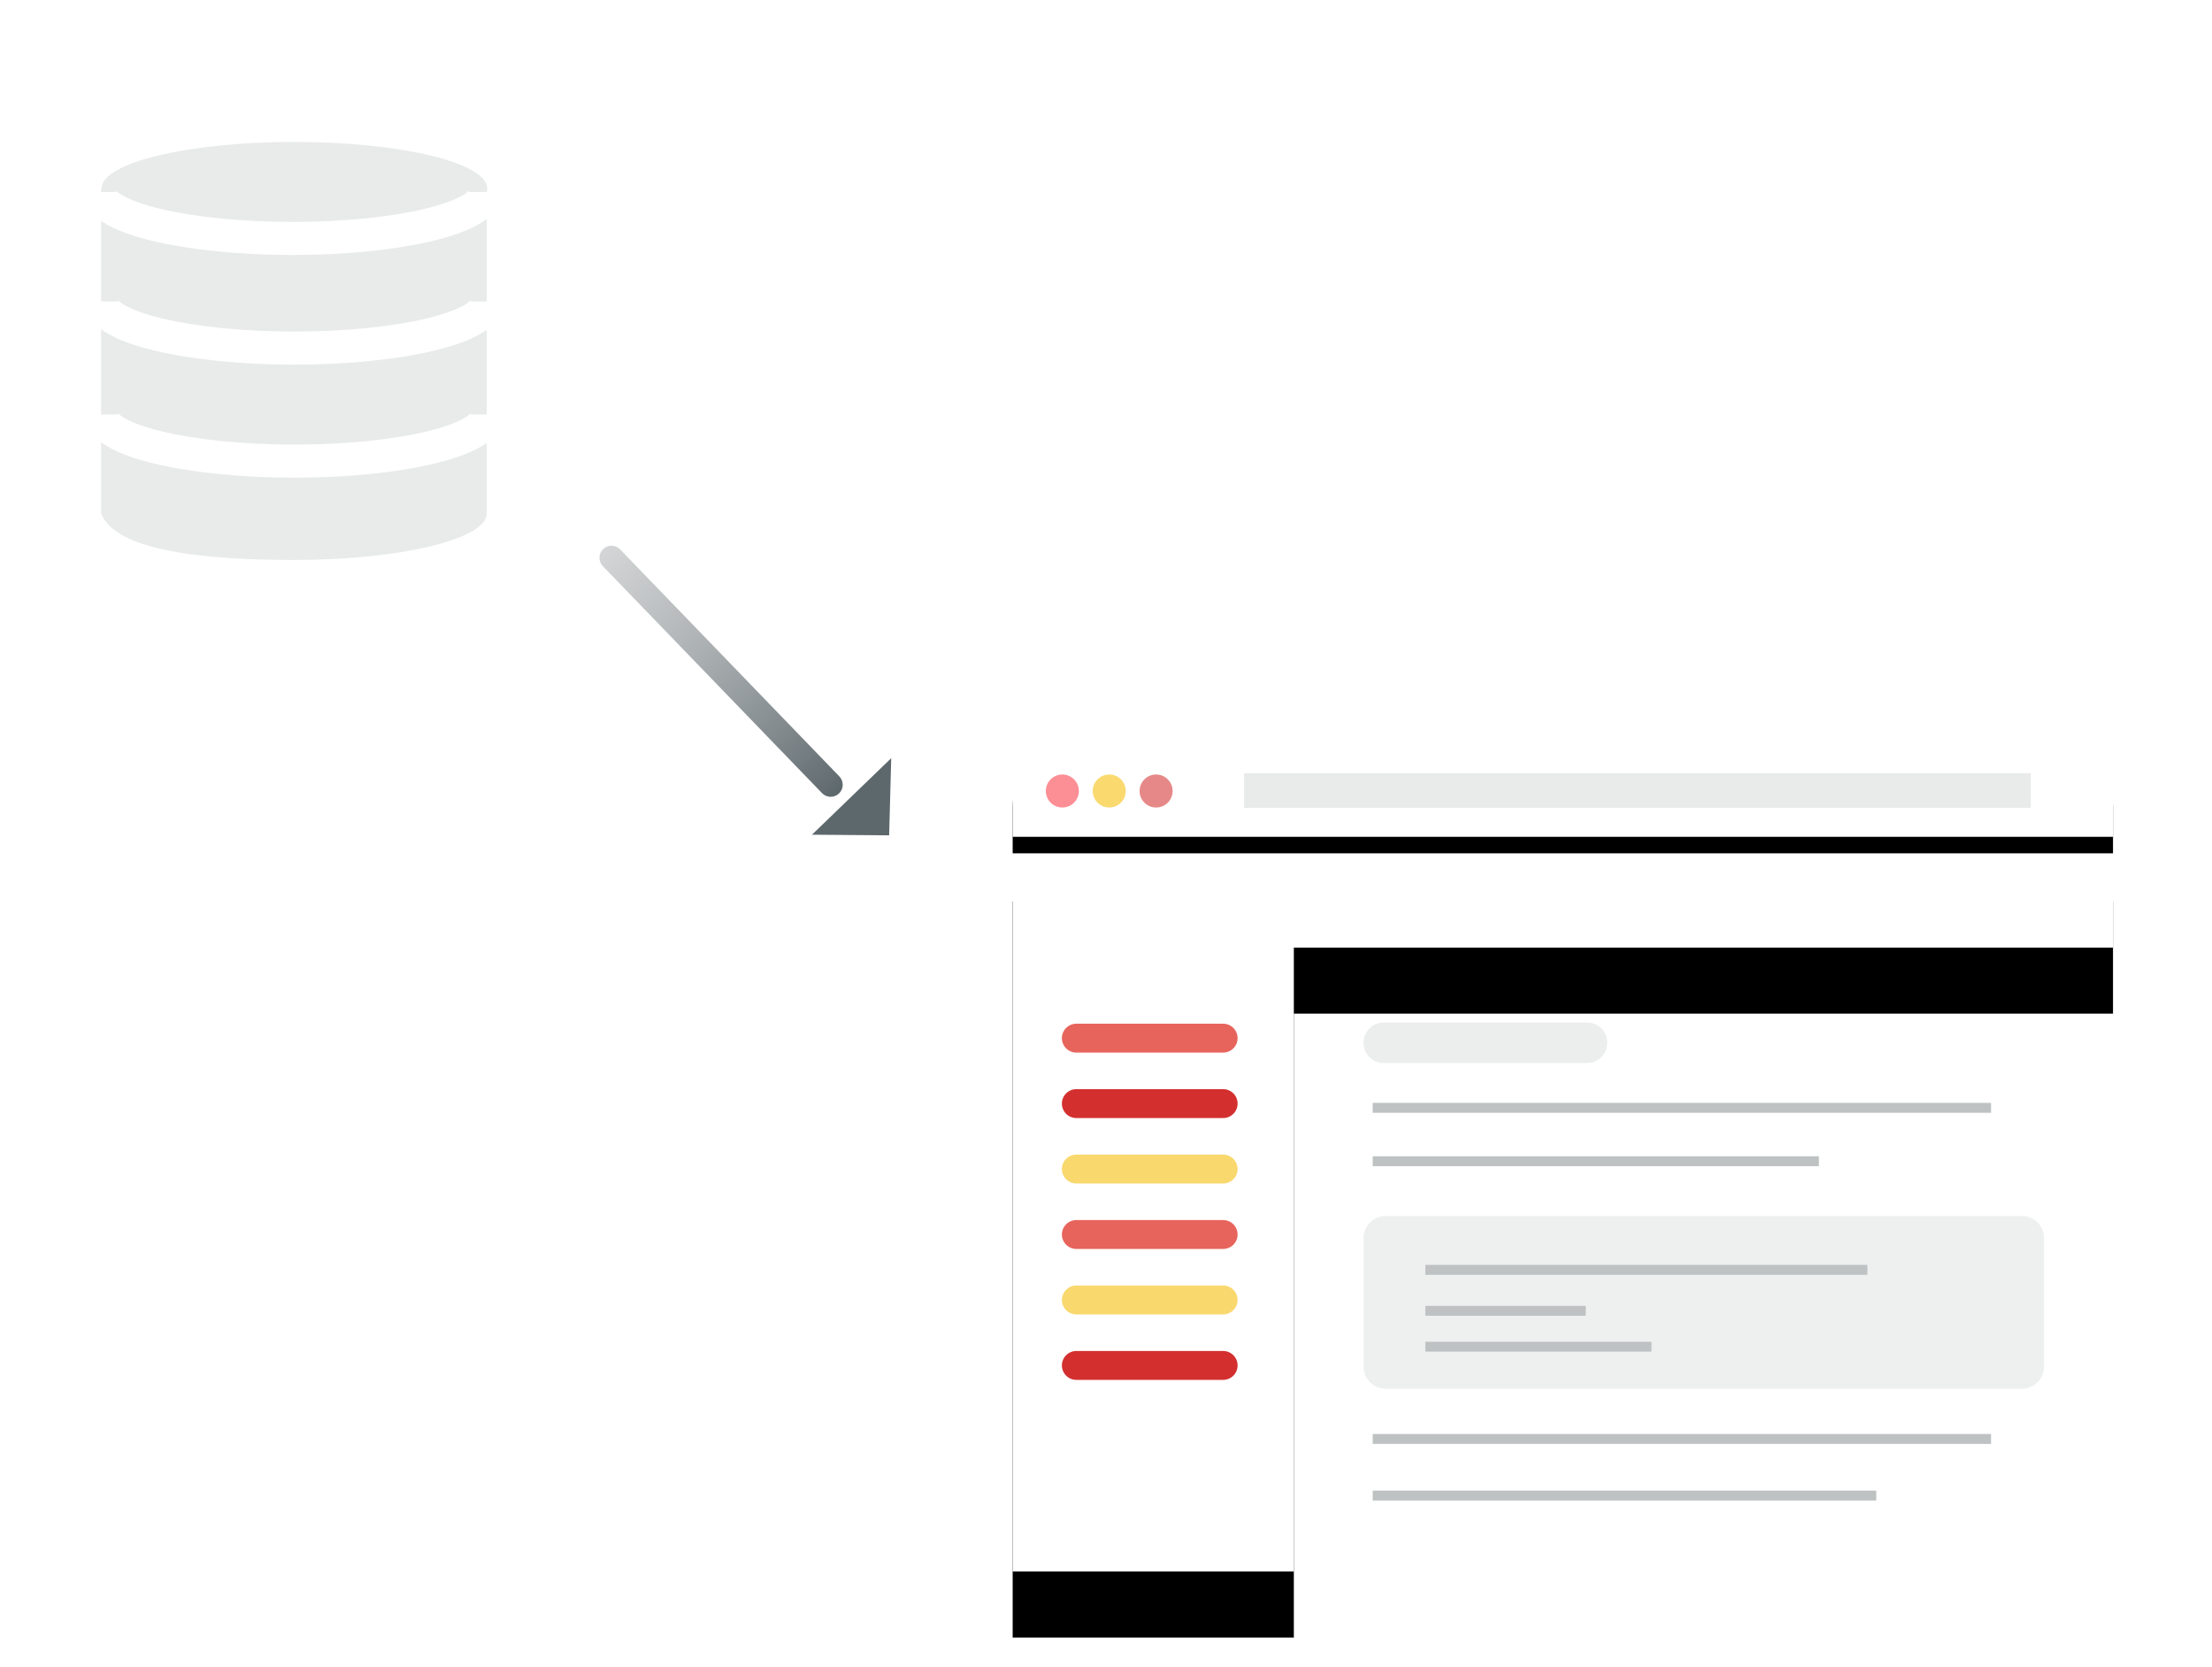 <?xml version="1.0" encoding="UTF-8"?>
<svg width="134px" height="101px" viewBox="0 0 134 101" version="1.1" xmlns="http://www.w3.org/2000/svg" xmlns:xlink="http://www.w3.org/1999/xlink">
    <!-- Generator: Sketch 52.3 (67297) - http://www.bohemiancoding.com/sketch -->
    <title>feature-continuous-deployment-small</title>
    <desc>Created with Sketch.</desc>
    <defs>
        <path d="M17.333,12.441 L17.333,50.235 L0.3,50.235 L0.3,12.441 L0.3,5.648 L66.957,5.648 L66.957,12.441 L17.333,12.441 Z" id="path-1"></path>
        <filter x="-43.5%" y="-56.1%" width="187.0%" height="230.1%" filterUnits="objectBoundingBox" id="filter-2">
            <feOffset dx="0" dy="4" in="SourceAlpha" result="shadowOffsetOuter1"></feOffset>
            <feGaussianBlur stdDeviation="9" in="shadowOffsetOuter1" result="shadowBlurOuter1"></feGaussianBlur>
            <feColorMatrix values="0 0 0 0 0   0 0 0 0 0   0 0 0 0 0  0 0 0 0.068 0" type="matrix" in="shadowBlurOuter1"></feColorMatrix>
        </filter>
        <path d="M3.011,0.16 L64.245,0.16 C65.743,0.16 66.957,1.374 66.957,2.871 L66.957,5.728 L0.3,5.728 L0.3,2.871 C0.3,1.374 1.514,0.16 3.011,0.16 Z" id="path-3"></path>
        <filter x="-12.0%" y="-125.7%" width="124.0%" height="387.3%" filterUnits="objectBoundingBox" id="filter-4">
            <feOffset dx="0" dy="1" in="SourceAlpha" result="shadowOffsetOuter1"></feOffset>
            <feGaussianBlur stdDeviation="2.5" in="shadowOffsetOuter1" result="shadowBlurOuter1"></feGaussianBlur>
            <feColorMatrix values="0 0 0 0 0   0 0 0 0 0   0 0 0 0 0  0 0 0 0.068 0" type="matrix" in="shadowBlurOuter1"></feColorMatrix>
        </filter>
        <linearGradient x1="160.395%" y1="5.214%" x2="0%" y2="5.214%" id="linearGradient-5">
            <stop stop-color="#C8C8C8" stop-opacity="0.129" offset="0%"></stop>
            <stop stop-color="#5D686D" offset="100%"></stop>
        </linearGradient>
    </defs>
    <g id="feature-continuous-deployment-small" stroke="none" stroke-width="1" fill="none" fill-rule="evenodd">
        <g id="Group-38" transform="translate(18.033, 21.262) scale(-1, 1) translate(-18.033, -21.262) translate(6.033, 8.262)">
            <path d="M0.544,22.842 L0.544,3.155 L23.909,3.155 L23.909,12.233 L23.909,22.842 C23.179,24.722 19.285,25.662 12.226,25.662 C5.774,25.662 0.544,24.4 0.544,22.842 Z" id="Combined-Shape" fill="#E9EBEB"></path>
            <path d="M23.882,12.824 C23.882,11.266 18.652,10.004 12.2,10.004 C5.748,10.004 0.518,11.266 0.518,12.824" id="Oval-5" stroke="#FFFFFF" stroke-width="2" transform="translate(12.2, 11.414) scale(1, -1) translate(-12.2, -11.414) "></path>
            <path d="M23.882,19.672 C23.882,18.115 18.652,16.852 12.2,16.852 C5.748,16.852 0.518,18.115 0.518,19.672" id="Oval-5" stroke="#FFFFFF" stroke-width="2" transform="translate(12.2, 18.262) scale(1, -1) translate(-12.2, -18.262) "></path>
            <ellipse id="Oval-5" fill="#E9EBEB" cx="12.2" cy="3.155" rx="11.682" ry="2.82"></ellipse>
            <path d="M23.993,6.184 C23.993,4.627 18.762,3.365 12.31,3.365 C5.859,3.365 0.628,4.627 0.628,6.184" id="Oval-5" stroke="#FFFFFF" stroke-width="2" transform="translate(12.31, 4.774) scale(1, -1) translate(-12.31, -4.774) "></path>
        </g>
        <g id="Group-58" transform="translate(61.046, 44.963)">
            <path d="M3.011,0.16 L64.245,0.16 C65.743,0.16 66.957,1.374 66.957,2.871 L66.957,50.235 L0.3,50.235 L0.3,2.871 C0.3,1.374 1.514,0.16 3.011,0.16 Z" id="Rectangle-7" fill="#FFFFFF"></path>
            <g id="Combined-Shape">
                <use fill="black" fill-opacity="1" filter="url(#filter-2)" xlink:href="#path-1"></use>
                <use fill="#FFFFFF" fill-rule="evenodd" xlink:href="#path-1"></use>
            </g>
            <g id="Rectangle-7">
                <use fill="black" fill-opacity="1" filter="url(#filter-4)" xlink:href="#path-3"></use>
                <use fill="#FFFFFF" fill-rule="evenodd" xlink:href="#path-3"></use>
            </g>
            <circle id="Oval-2" fill="#FA3945" opacity="0.569" cx="3.31" cy="2.954" r="1"></circle>
            <circle id="Oval-2" fill="#F6BC02" opacity="0.569" cx="6.15" cy="2.954" r="1"></circle>
            <circle id="Oval-2" fill="#D32F2F" opacity="0.569" cx="8.99" cy="2.954" r="1"></circle>
            <polygon id="Rectangle-12" fill="#E9EBEB" points="14.317 1.875 61.978 1.875 61.978 3.978 14.317 3.978"></polygon>
            <path d="M22.783,16.974 L35.091,16.974 C35.771,16.974 36.322,17.525 36.322,18.205 L36.322,18.205 C36.322,18.884 35.771,19.435 35.091,19.435 L22.783,19.435 C22.103,19.435 21.552,18.884 21.552,18.205 L21.552,18.205 C21.552,17.525 22.103,16.974 22.783,16.974 Z" id="Rectangle-8" fill="#E9EBEB" opacity="0.878"></path>
            <path d="M22.896,28.697 L61.441,28.697 C62.184,28.697 62.786,29.299 62.786,30.042 L62.786,37.815 C62.786,38.558 62.184,39.16 61.441,39.16 L22.896,39.16 C22.154,39.16 21.552,38.558 21.552,37.815 L21.552,30.042 C21.552,29.299 22.154,28.697 22.896,28.697 Z" id="Rectangle-4" fill="#E9EBEB" opacity="0.763"></path>
            <path d="M25.299,31.961 L52.076,31.961" id="Path-22" stroke="#BEC2C3" stroke-width="0.6"></path>
            <path d="M25.299,34.442 L35.016,34.442" id="Path-22" stroke="#BEC2C3" stroke-width="0.6"></path>
            <path d="M25.299,36.616 L38.997,36.616" id="Path-22" stroke="#BEC2C3" stroke-width="0.6"></path>
            <path d="M22.111,42.204 L59.569,42.204" id="Path-23" stroke="#BEC2C3" stroke-width="0.6"></path>
            <path d="M22.111,22.147 L59.569,22.147" id="Path-23" stroke="#BEC2C3" stroke-width="0.6"></path>
            <path d="M22.111,25.381 L49.14,25.381" id="Path-23" stroke="#BEC2C3" stroke-width="0.6"></path>
            <path d="M22.111,45.634 L52.616,45.634" id="Path-23" stroke="#BEC2C3" stroke-width="0.6"></path>
            <g id="Group-8" transform="translate(4.074, 16.973)" stroke-linecap="round" stroke-width="1.751">
                <path d="M0.083,0.952 L8.977,0.952" id="Path-18" stroke="#E7645C"></path>
                <path d="M0.083,4.917 L8.977,4.917" id="Path-18" stroke="#D32F2F"></path>
                <path d="M0.083,8.882 L8.977,8.882" id="Path-18" stroke="#F9D86E"></path>
                <path d="M0.083,12.847 L8.977,12.847" id="Path-18" stroke="#E7645C"></path>
                <path d="M0.083,16.812 L8.977,16.812" id="Path-18" stroke="#F9D86E"></path>
                <path d="M0.083,20.778 L8.977,20.778" id="Path-18" stroke="#D32F2F"></path>
            </g>
            <g id="Group-17" transform="translate(20.856, 26.264)"></g>
        </g>
        <g id="Group-3" transform="translate(45.553, 41.824) rotate(46) translate(-45.553, -41.824) translate(32.553, 38.324)">
            <path d="M1.308,4.769 C0.906,4.769 0.579,4.442 0.579,4.039 C0.579,3.636 0.906,3.31 1.308,3.31 L20.423,3.31 C20.826,3.31 21.153,3.636 21.153,4.039 C21.153,4.442 20.826,4.769 20.423,4.769 L1.308,4.769 Z" id="Path-4" fill="url(#linearGradient-5)" fill-rule="nonzero" transform="translate(10.866, 4.039) scale(-1, 1) translate(-10.866, -4.039) "></path>
            <polyline id="Path-61" fill="#5D686D" transform="translate(23.45, 3.62) rotate(90) translate(-23.45, -3.62) " points="20.112 5.258 23.45 1.983 26.787 5.258"></polyline>
        </g>
    </g>
</svg>
